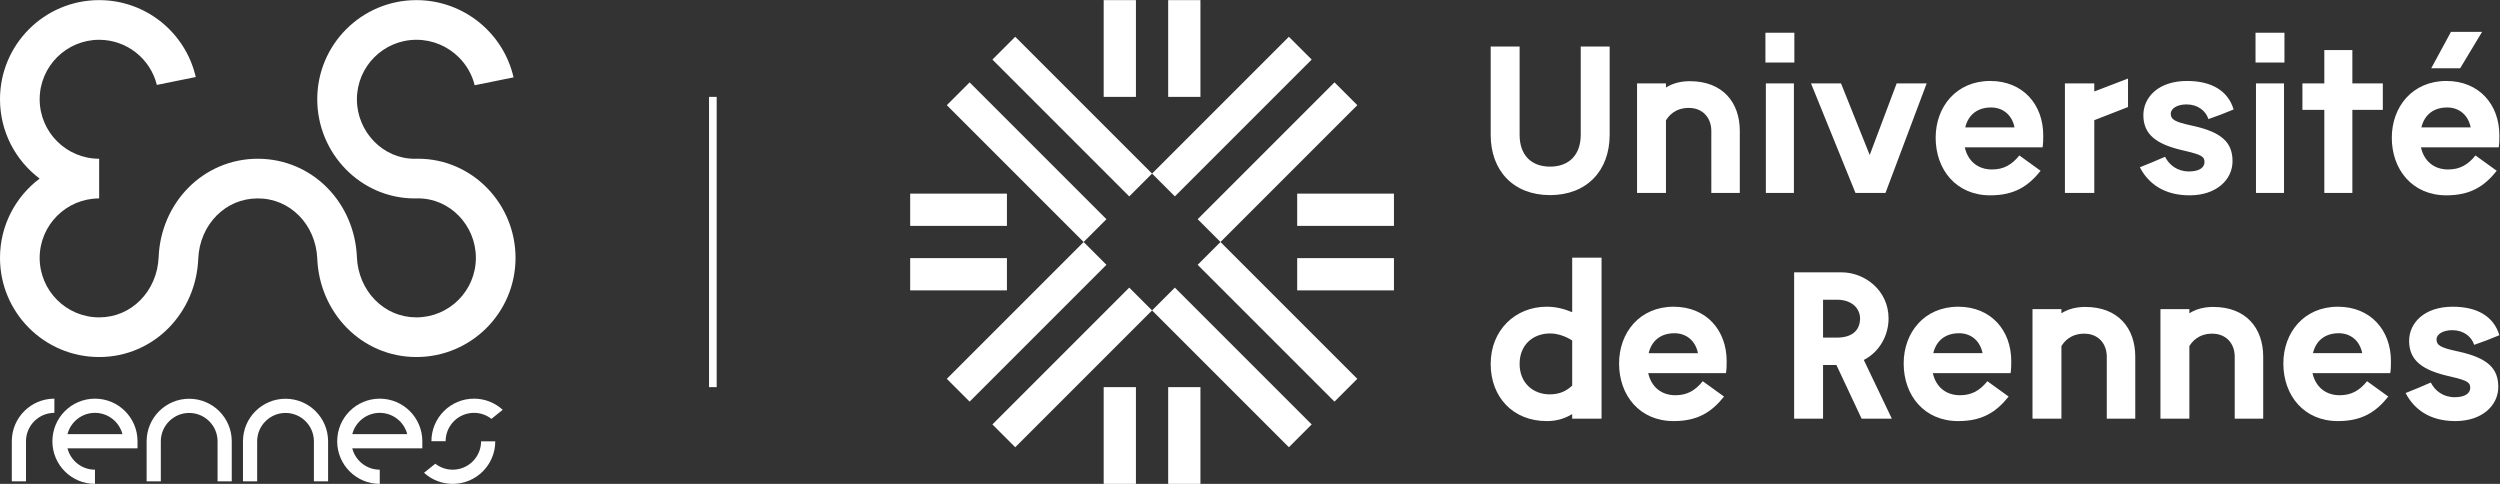 <?xml version="1.0" encoding="UTF-8" standalone="no"?>
<svg
   xmlns:dc="http://purl.org/dc/elements/1.1/"
   xmlns:cc="http://creativecommons.org/ns#"
   xmlns:rdf="http://www.w3.org/1999/02/22-rdf-syntax-ns#"
   xmlns:svg="http://www.w3.org/2000/svg"
   xmlns="http://www.w3.org/2000/svg"
   viewBox="0 0 475.533 92.04"
   height="92.04"
   width="475.533"
   xml:space="preserve"
   id="svg2"
   version="1.1"><rect x="0" y="0" width="475.533" height="92.04" fill="#333333" stroke="none"/><defs
     id="defs6" /><g
     transform="matrix(1.333,0,0,-1.333,0,92.04)"
     id="g10"><g
       transform="scale(0.1)"
       id="g12"><path
         id="path14"
         style="fill:#ffffff;fill-opacity:1;fill-rule:nonzero;stroke:none"
         d="m 1643.94,247.527 195.25,-195.25 32.53,32.543 -195.24,195.25 -32.54,-32.543" /><path
         id="path16"
         style="fill:#ffffff;fill-opacity:1;fill-rule:nonzero;stroke:none"
         d="m 1709.02,312.609 195.25,-195.25 32.54,32.543 -195.25,195.25 -32.54,-32.543" /><path
         id="path18"
         style="fill:#ffffff;fill-opacity:1;fill-rule:nonzero;stroke:none"
         d="m 1351.07,540.395 195.25,-195.247 32.54,32.54 -195.25,195.25 -32.54,-32.543" /><path
         id="path20"
         style="fill:#ffffff;fill-opacity:1;fill-rule:nonzero;stroke:none"
         d="m 1416.15,605.477 195.25,-195.247 32.54,32.54 -195.25,195.25 -32.54,-32.543" /><path
         id="path22"
         style="fill:#ffffff;fill-opacity:1;fill-rule:nonzero;stroke:none"
         d="m 1839.18,638.016 -195.24,-195.243 32.54,-32.543 195.25,195.247 -32.55,32.539" /><path
         id="path24"
         style="fill:#ffffff;fill-opacity:1;fill-rule:nonzero;stroke:none"
         d="m 1904.27,572.938 -195.25,-195.247 32.54,-32.543 195.25,195.247 -32.54,32.543" /><path
         id="path26"
         style="fill:#ffffff;fill-opacity:1;fill-rule:nonzero;stroke:none"
         d="m 1546.32,345.148 -195.25,-195.242 32.54,-32.543 195.25,195.242 -32.54,32.543" /><path
         id="path28"
         style="fill:#ffffff;fill-opacity:1;fill-rule:nonzero;stroke:none"
         d="M 1611.4,280.066 1416.15,84.824 1448.69,52.281 1643.94,247.523 1611.4,280.066" /><path
         id="path30"
         style="fill:#ffffff;fill-opacity:1;fill-rule:nonzero;stroke:none"
         d="m 1574.91,552.238 h 46.02 v 138.063 h -46.02 V 552.238" /><path
         id="path32"
         style="fill:#ffffff;fill-opacity:1;fill-rule:nonzero;stroke:none"
         d="m 1666.94,552.238 h 46.03 v 138.063 h -46.03 V 552.238" /><path
         id="path34"
         style="fill:#ffffff;fill-opacity:1;fill-rule:nonzero;stroke:none"
         d="m 1574.91,0 h 46.02 v 138.059 h -46.02 V 0" /><path
         id="path36"
         style="fill:#ffffff;fill-opacity:1;fill-rule:nonzero;stroke:none"
         d="m 1666.94,0 h 46.03 v 138.059 h -46.03 V 0" /><path
         id="path38"
         style="fill:#ffffff;fill-opacity:1;fill-rule:nonzero;stroke:none"
         d="m 1989.09,414.18 h -138.06 v -46.024 h 138.06 v 46.024" /><path
         id="path40"
         style="fill:#ffffff;fill-opacity:1;fill-rule:nonzero;stroke:none"
         d="m 1989.09,322.137 h -138.06 v -46.02 h 138.06 v 46.02" /><path
         id="path42"
         style="fill:#ffffff;fill-opacity:1;fill-rule:nonzero;stroke:none"
         d="m 1298.79,368.156 h 138.06 v 46.024 h -138.06 v -46.024" /><path
         id="path44"
         style="fill:#ffffff;fill-opacity:1;fill-rule:nonzero;stroke:none"
         d="m 1298.79,276.121 h 138.06 v 46.016 h -138.06 v -46.016" /><path
         id="path46"
         style="fill:#ffffff;fill-opacity:1;fill-rule:nonzero;stroke:none"
         d="m 2560.15,93.043 h 41.27 v 76.594 h 19.07 l 35.95,-76.594 h 43.15 l -40.02,83.785 c 23.13,11.883 35.33,35.953 35.33,59.09 v 0.309 c 0,39.394 -33.46,65.656 -67.22,65.656 h -67.53 z m 41.27,115.676 v 54.086 h 19.7 c 19.69,0 32.82,-10.629 33.14,-26.887 -0.32,-18.449 -13.14,-27.199 -33.14,-27.199 z m 268.55,-33.453 c 0,44.082 -29.08,77.535 -75.66,77.535 -48.46,0 -77.85,-36.895 -77.85,-80.977 0,-45.644 29.39,-82.219 77.85,-82.219 34.7,0 54.4,13.129 71.91,35.011 l -30.33,21.887 c -10.63,-13.133 -22.2,-20.012 -39.08,-20.012 -20.01,0 -34.39,11.879 -38.77,31.578 h 110.99 c 0.94,5.942 0.94,11.879 0.94,17.196 m -111.3,11.257 c 4.38,18.129 17.51,28.446 36.89,28.446 15.95,0 29.7,-9.692 33.45,-28.446 z m 141.62,-93.48 h 41.27 v 103.48 c 3.44,5.942 12.82,17.821 32.51,17.821 20.32,0 32.2,-14.379 32.2,-32.828 V 93.043 h 40.65 v 88.473 c 0,40.644 -24.39,70.972 -71.28,70.972 -12.51,0 -24.39,-2.816 -34.08,-9.066 v 5.937 h -41.27 z m 182.58,0 h 41.26 v 103.48 c 3.44,5.942 12.82,17.821 32.52,17.821 20.32,0 32.2,-14.379 32.2,-32.828 V 93.043 h 40.64 v 88.473 c 0,40.644 -24.38,70.972 -71.28,70.972 -12.5,0 -24.38,-2.816 -34.08,-9.066 v 5.937 h -41.26 z m 328.88,82.223 c 0,44.082 -29.07,77.535 -75.65,77.535 -48.46,0 -77.85,-36.895 -77.85,-80.977 0,-45.644 29.39,-82.219 77.85,-82.219 34.7,0 54.39,13.129 71.9,35.011 l -30.32,21.887 c -10.63,-13.133 -22.2,-20.012 -39.08,-20.012 -20.01,0 -34.39,11.879 -38.77,31.578 h 110.99 c 0.93,5.942 0.93,11.879 0.93,17.196 m -111.29,11.257 c 4.37,18.129 17.5,28.446 36.89,28.446 15.94,0 29.7,-9.692 33.45,-28.446 z m 150.68,-49.402 -18.44,-7.504 c 12.19,-23.445 34.7,-40.011 70.96,-40.011 38.15,0 61.28,22.195 61.28,48.766 0,26.578 -15.32,41.27 -56.27,50.34 l -2.81,0.625 c -23.14,5 -29.08,8.441 -29.08,16.879 0,6.566 8.13,13.133 22.51,13.133 15.94,0 27.51,-9.067 31.26,-20.946 l 18.13,6.563 17.82,7.191 c -8.13,26.887 -31.57,40.645 -66.59,40.645 -40.95,0 -62.21,-23.453 -62.21,-48.774 0,-28.136 19.38,-41.582 55.33,-50.019 l 4.07,-0.938 c 24.07,-5.629 27.82,-8.441 27.82,-15.949 0,-8.754 -8.75,-13.441 -22.19,-13.441 -16.26,0 -28.14,9.066 -34.08,20.949 z m 39.39,69.094 c 0,-0.625 -0.31,-0.625 0.63,-0.625 -0.63,0 -0.63,0.312 -0.63,0.625" /><path
         id="path48"
         style="fill:#ffffff;fill-opacity:1;fill-rule:nonzero;stroke:none"
         d="M 2127.15,624.023 V 498.027 c 0,-51.269 32.51,-85.972 84.72,-85.972 52.21,0 85.04,34.703 85.04,85.972 v 125.996 h -41.27 V 498.027 c 0,-28.132 -16.26,-45.332 -43.77,-45.332 -27.51,0 -43.45,17.2 -43.45,45.332 V 624.023 Z M 2335.99,415.18 h 41.27 v 103.48 c 3.43,5.945 12.81,17.824 32.51,17.824 20.32,0 32.2,-14.379 32.2,-32.828 V 415.18 h 40.64 v 88.476 c 0,40.645 -24.38,70.965 -71.28,70.965 -12.5,0 -24.38,-2.812 -34.07,-9.062 v 5.937 h -41.27 z m 183.82,0 h 40.02 v 156.316 h -40.02 z m -0.62,186.019 h 41.27 v 42.52 h -41.27 z m 171.32,-186.019 58.77,156.316 h -42.83 l -38.45,-102.23 -40.96,102.23 h -42.83 l 63.46,-156.316 z m 225.1,82.222 c 0,44.082 -29.08,77.539 -75.66,77.539 -48.46,0 -77.85,-36.894 -77.85,-80.976 0,-45.645 29.39,-82.223 77.85,-82.223 34.7,0 54.4,13.129 71.91,35.016 l -30.33,21.883 c -10.63,-13.129 -22.2,-20.008 -39.08,-20.008 -20.01,0 -34.39,11.879 -38.77,31.578 h 110.99 c 0.94,5.937 0.94,11.879 0.94,17.191 m -111.3,11.254 c 4.37,18.137 17.5,28.453 36.89,28.453 15.94,0 29.7,-9.691 33.45,-28.453 z m 142.24,-93.476 h 41.9 v 103.793 l 48.14,18.761 v 40.645 l -48.14,-18.449 v 11.566 h -41.9 z m 125.37,44.082 -18.44,-7.504 c 12.19,-23.445 34.7,-40.016 70.97,-40.016 38.14,0 61.27,22.199 61.27,48.77 0,26.574 -15.32,41.269 -56.27,50.336 l -2.82,0.625 c -23.13,5 -29.07,8.437 -29.07,16.882 0,6.567 8.13,13.129 22.51,13.129 15.94,0 27.51,-9.062 31.26,-20.941 l 18.13,6.562 17.83,7.192 c -8.13,26.883 -31.58,40.644 -66.6,40.644 -40.95,0 -62.21,-23.453 -62.21,-48.773 0,-28.141 19.38,-41.582 55.34,-50.023 l 4.06,-0.942 c 24.07,-5.625 27.83,-8.437 27.83,-15.941 0,-8.754 -8.76,-13.442 -22.2,-13.442 -16.26,0 -28.14,9.067 -34.08,20.946 z m 39.4,69.093 c 0,-0.625 -0.32,-0.625 0.62,-0.625 -0.62,0 -0.62,0.313 -0.62,0.625 M 3219.17,415.18 h 40.02 v 156.316 h -40.02 z m -0.63,186.019 h 41.27 v 42.52 h -41.27 z m 98.17,-186.019 h 40.01 v 118.492 h 43.46 v 37.824 h -43.46 v 47.524 h -40.01 v -47.524 h -31.26 v -37.824 h 31.26 z m 249.79,82.222 c 0,44.082 -29.07,77.539 -75.65,77.539 -48.46,0 -77.85,-36.894 -77.85,-80.976 0,-45.645 29.39,-82.223 77.85,-82.223 34.7,0 54.4,13.129 71.9,35.016 l -30.32,21.883 c -10.63,-13.129 -22.2,-20.008 -39.08,-20.008 -20.01,0 -34.39,11.879 -38.77,31.578 h 110.99 c 0.93,5.937 0.93,11.879 0.93,17.191 m -111.29,11.254 c 4.37,18.137 17.5,28.453 36.89,28.453 15.94,0 29.7,-9.691 33.45,-28.453 z m 14.07,84.414 h 41.26 l 31.27,51.899 h -44.4 l -28.13,-51.899" /><path
         id="path50"
         style="fill:#ffffff;fill-opacity:1;fill-rule:nonzero;stroke:none"
         d="m 2243.45,93.043 h 41.89 v 229.785 h -41.89 v -77.844 c -11.88,5 -23.76,7.817 -36.27,7.817 -45.02,0 -80.04,-33.453 -80.04,-81.602 0,-47.519 31.89,-81.594 80.04,-81.594 11.26,0 23.45,2.188 36.27,10.004 z m -75.04,78.156 c 0,27.828 19.7,43.457 43.46,43.457 10.94,0 22.2,-4.062 31.58,-10.004 v -64.406 c -8.13,-7.5 -17.51,-12.504 -32.21,-12.504 -22.82,0 -42.83,15.637 -42.83,43.457 m 295.44,4.067 c 0,44.082 -29.07,77.535 -75.66,77.535 -48.45,0 -77.84,-36.895 -77.84,-80.977 0,-45.644 29.39,-82.219 77.84,-82.219 34.71,0 54.4,13.129 71.91,35.011 l -30.33,21.887 c -10.63,-13.133 -22.19,-20.012 -39.07,-20.012 -20.01,0 -34.4,11.879 -38.77,31.578 h 110.98 c 0.94,5.942 0.94,11.879 0.94,17.196 m -111.3,11.257 c 4.38,18.129 17.51,28.446 36.89,28.446 15.95,0 29.7,-9.692 33.46,-28.446 h -70.35" /><path
         id="path52"
         style="fill:#ffffff;fill-opacity:1;fill-rule:nonzero;stroke:none"
         d="m 1022.67,138.059 h -10.9 v 414.179 h 10.9 V 138.059" /><path
         id="path54"
         style="fill:#ffffff;fill-opacity:1;fill-rule:nonzero;stroke:none"
         d="m 695.34,421.941 c -24.891,25.7 -59.945,42.051 -98.664,42.032 -1.012,0 -2.121,-0.008 -3.332,-0.043 l 0.14,0.008 c -0.57,-0.012 -1.171,-0.02 -1.796,-0.02 -22.625,0.012 -42.934,9.406 -58.047,24.898 -15.055,15.52 -24.356,36.805 -24.352,60.008 0.086,46.93 38.035,84.801 84.887,84.887 23.601,-0.004 44.887,-9.484 60.484,-24.922 10.988,-10.922 18.938,-24.605 22.68,-39.953 l 55.465,11.242 C 718.422,643.332 661.578,690.273 594.176,690.301 516.09,690.285 452.723,627.039 452.703,548.824 c 0.012,-38.445 15.395,-73.761 40.356,-99.433 24.886,-25.7 59.929,-42.078 98.629,-42.063 1.003,0 2.035,0.008 3.113,0.035 l 0.215,0.008 c 0.441,0.012 1,0.02 1.66,0.02 22.703,-0.02 42.984,-9.407 58.07,-24.875 15.035,-15.493 24.317,-36.77 24.313,-60.043 -0.082,-46.825 -37.938,-84.793 -84.883,-84.879 -23.469,0.051 -43.606,9.312 -58.891,24.746 -15.199,15.437 -25.031,37.062 -26.012,61.285 -1.566,38.215 -17.035,73.203 -42.164,98.746 -25.05,25.563 -60.261,41.625 -99.285,41.574 -38.969,0.051 -74.16,-16.011 -99.23,-41.558 -25.153,-25.532 -40.692,-60.528 -42.219,-98.778 -0.969,-24.25 -10.781,-45.859 -25.969,-61.293 -15.273,-15.421 -35.422,-24.671 -58.937,-24.722 -46.891,0.086 -84.801,38.019 -84.883,84.879 0.082,46.894 37.977,84.797 84.883,84.882 v 56.59 c -46.91,0.086 -84.801,37.961 -84.883,84.879 0.082,46.899 37.977,84.801 84.883,84.887 39.855,-0.074 73.172,-27.402 82.355,-64.402 l 55.504,11.25 C 264.922,643.438 208.703,690.301 141.469,690.301 63.309,690.285 0.008,626.98 0,548.824 0.004,502.531 22.211,461.453 56.559,435.648 22.211,409.84 0.004,368.762 0,322.473 0.016,244.348 63.293,181.016 141.469,181.004 c 39.011,-0.055 74.211,16.055 99.269,41.621 25.137,25.539 40.653,60.523 42.18,98.715 0.973,24.316 10.793,45.914 25.984,61.332 15.27,15.391 35.414,24.633 58.922,24.683 23.606,-0.054 43.711,-9.292 58.953,-24.679 15.153,-15.399 24.953,-37 25.953,-61.352 1.559,-38.176 17.086,-73.14 42.215,-98.683 25.012,-25.52 60.121,-41.637 99.039,-41.637 h 0.192 c 78.242,0.012 141.461,63.414 141.472,141.469 -0.003,38.457 -15.351,73.793 -40.308,99.468 z m -101.633,42.004 -0.223,-0.007 c 0.024,0 0.047,0 0.071,0 l 0.152,0.007" /><path
         id="path56"
         style="fill:#ffffff;fill-opacity:1;fill-rule:nonzero;stroke:none"
         d="M 16.852,60.867 V 3.645 h 20.25 V 60.867 c 0,22.324 18.16,40.488 40.492,40.488 v 20.25 c -33.551,0 -60.742,-27.199 -60.742,-60.738" /><path
         id="path58"
         style="fill:#ffffff;fill-opacity:1;fill-rule:nonzero;stroke:none"
         d="m 330.703,60.867 c -0.066,33.484 -27.23,60.606 -60.734,60.606 -33.496,0 -60.66,-27.121 -60.731,-60.606 V 3.645 H 229.48 V 60.801 c 0.04,22.293 18.184,40.426 40.489,40.426 22.308,0 40.461,-18.133 40.488,-40.426 V 3.641 h 20.25 V 60.867 h -0.004" /><path
         id="path60"
         style="fill:#ffffff;fill-opacity:1;fill-rule:nonzero;stroke:none"
         d="m 468.176,60.867 c -0.071,33.484 -27.231,60.606 -60.731,60.606 -33.504,0 -60.66,-27.121 -60.734,-60.606 h -0.004 V 3.641 h 20.25 V 60.801 c 0.035,22.293 18.184,40.426 40.488,40.426 22.305,0 40.457,-18.133 40.485,-40.426 V 3.641 h 20.246 V 60.867" /><path
         id="path62"
         style="fill:#ffffff;fill-opacity:1;fill-rule:nonzero;stroke:none"
         d="m 135.512,101.355 c 18.824,0 34.687,-12.914 39.203,-30.355 H 96.305 c 4.511,17.441 20.379,30.355 39.207,30.355 z m 60.73,-40.488 c 0,33.539 -27.187,60.738 -60.73,60.738 -33.547,0 -60.739,-27.199 -60.739,-60.738 V 60.738 C 74.773,27.195 101.965,0 135.512,0 v 20.242 c -18.883,0 -34.789,13 -39.242,30.516 h 99.95 l 0.023,10.109" /><path
         id="path64"
         style="fill:#ffffff;fill-opacity:1;fill-rule:nonzero;stroke:none"
         d="m 541.895,101.355 c 18.828,0 34.699,-12.914 39.207,-30.355 h -78.407 c 4.508,17.441 20.375,30.355 39.2,30.355 z m 60.742,-40.488 c 0,33.539 -27.192,60.738 -60.742,60.738 -33.536,0 -60.731,-27.199 -60.731,-60.738 V 60.738 C 481.164,27.195 508.359,0 541.895,0 v 20.242 c -18.879,0 -34.782,13 -39.243,30.516 h 99.957 l 0.028,10.109" /><path
         id="path66"
         style="fill:#ffffff;fill-opacity:1;fill-rule:nonzero;stroke:none"
         d="m 615.625,60.867 h 20.246 c 0,22.324 18.16,40.488 40.488,40.488 9.375,0 18,-3.207 24.875,-8.574 l 16.118,12.899 c -10.801,9.886 -25.188,15.925 -40.993,15.925 -33.543,0 -60.734,-27.199 -60.734,-60.738" /><path
         id="path68"
         style="fill:#ffffff;fill-opacity:1;fill-rule:nonzero;stroke:none"
         d="m 686.484,60.738 c 0,-22.328 -18.16,-40.496 -40.488,-40.496 -9.332,0 -17.937,3.188 -24.793,8.516 L 605.074,15.855 C 615.871,6.004 630.234,0 645.996,0 679.539,0 706.73,27.195 706.73,60.738 h -20.246" /></g></g></svg>